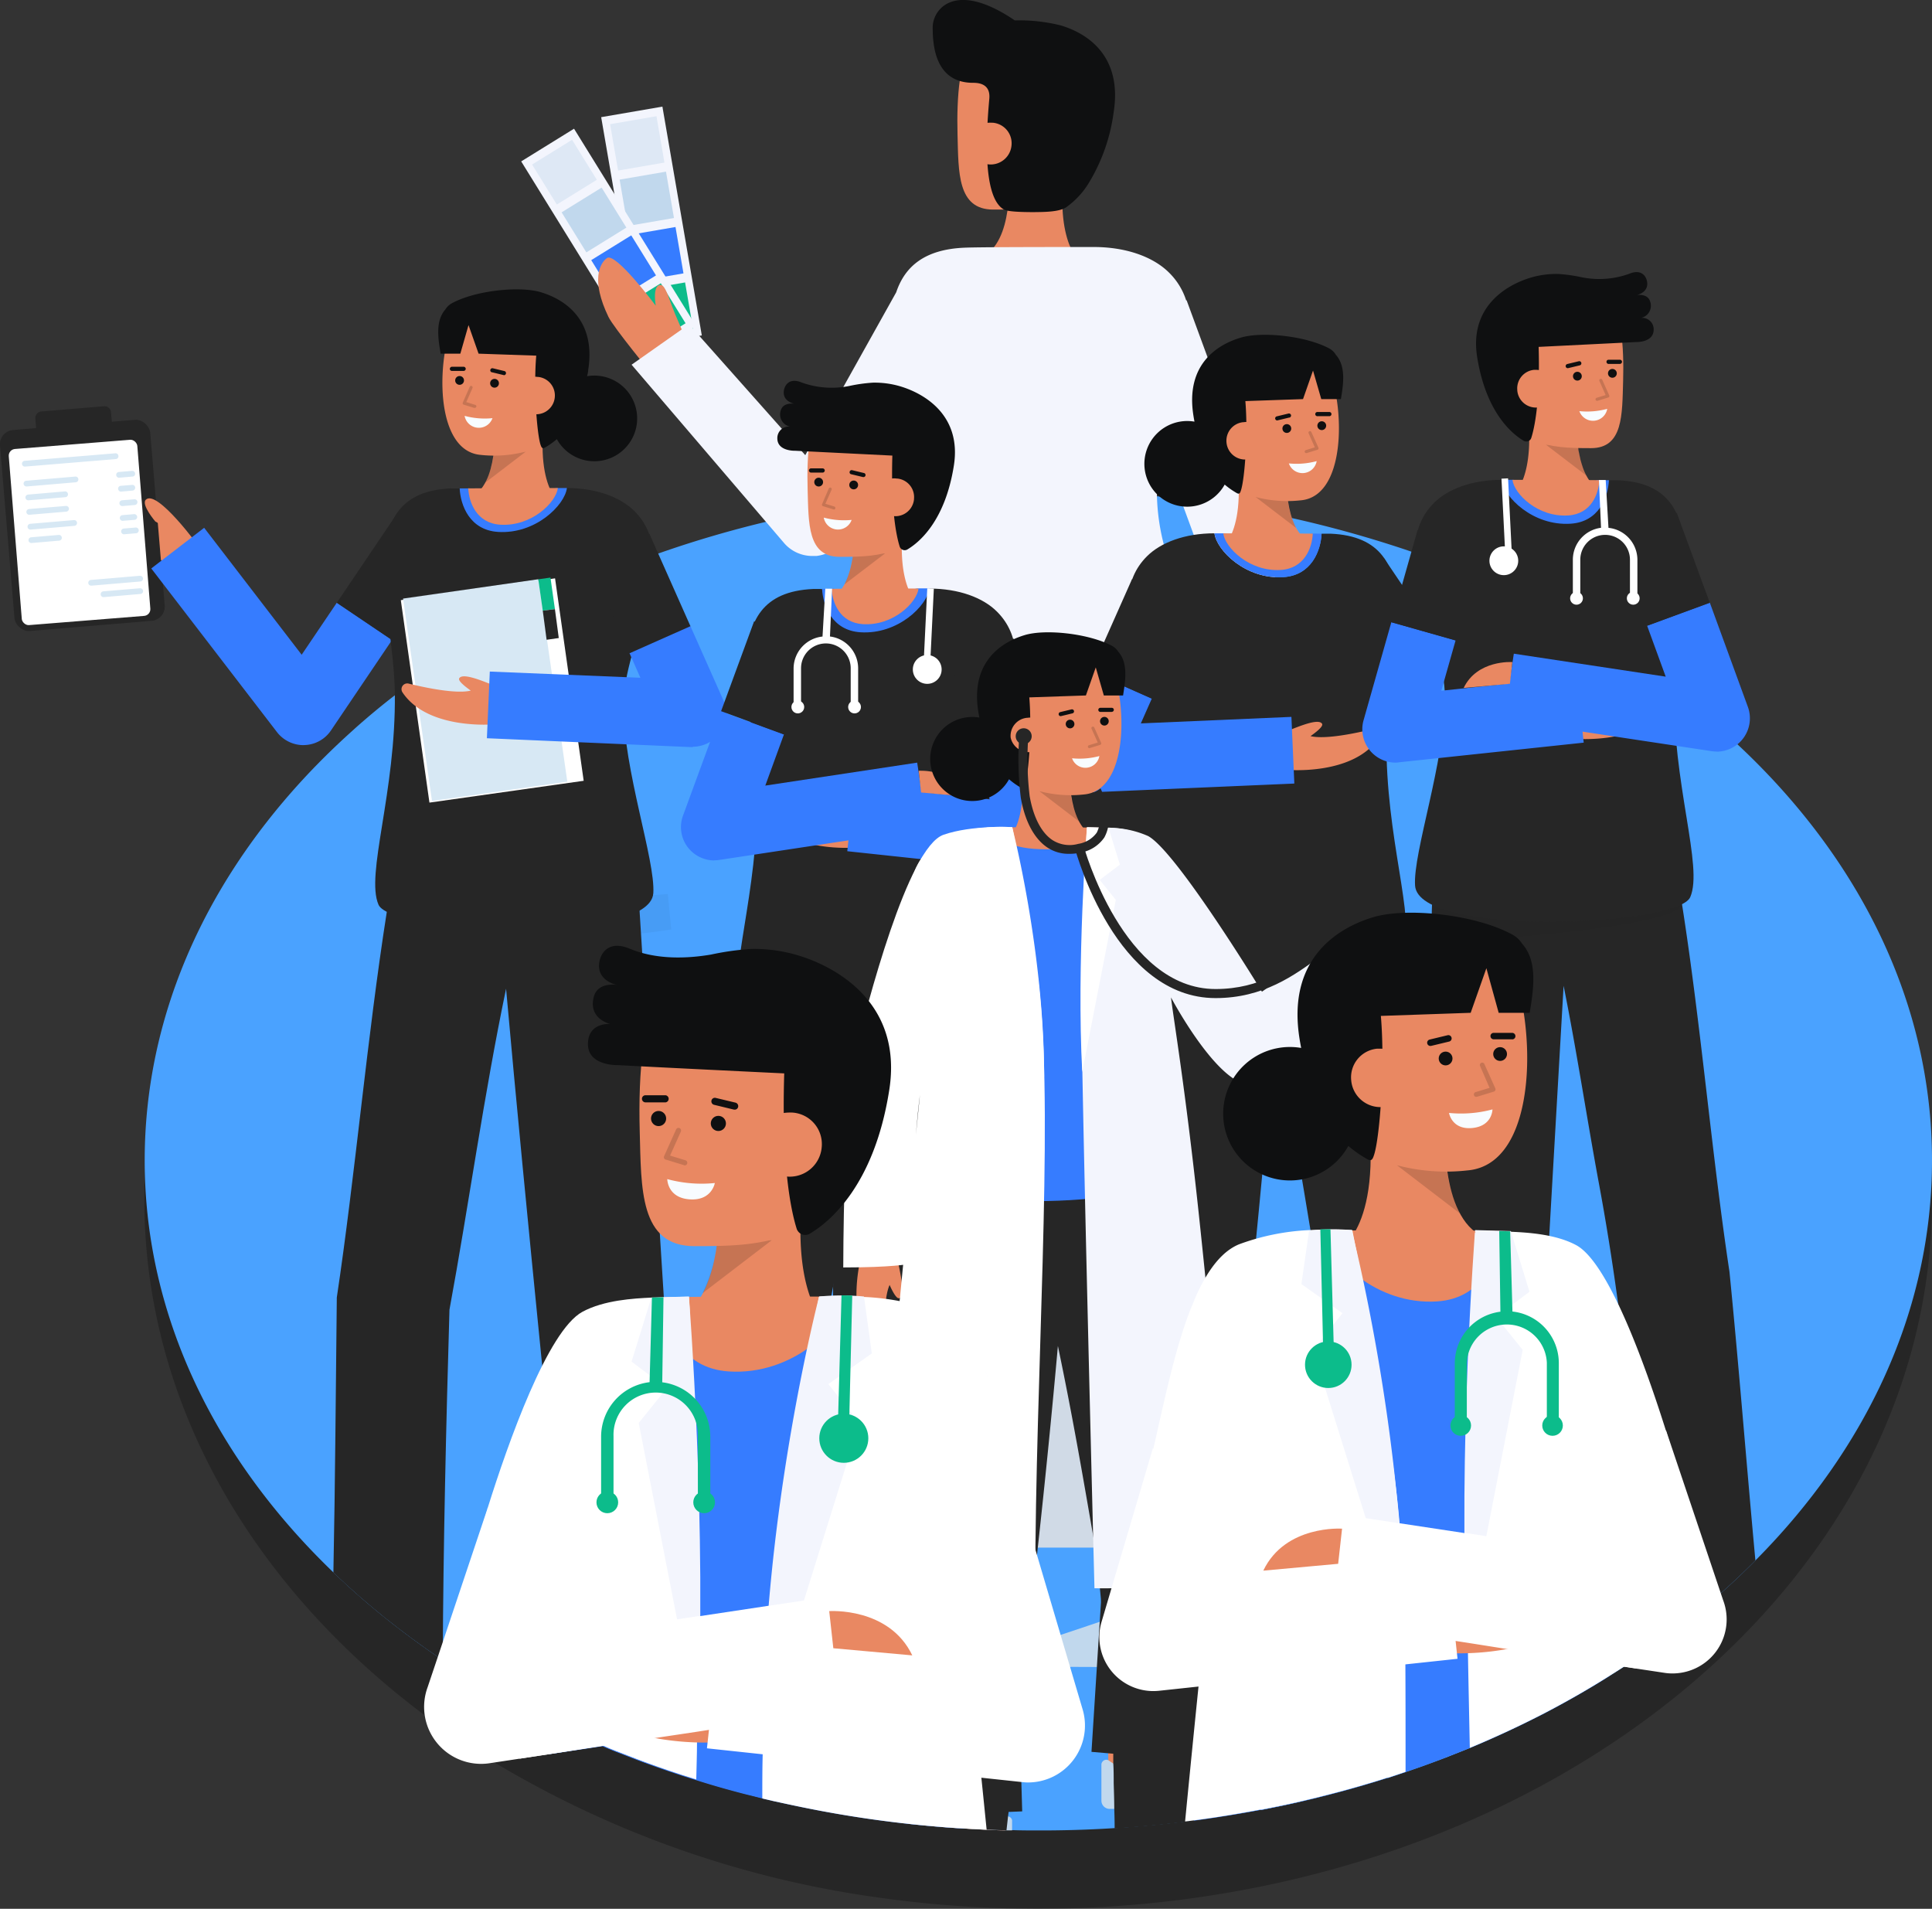 <svg xmlns="http://www.w3.org/2000/svg" viewBox="0 0 311.25 307.48"><rect x="0" y="0" width="311.25" height="307.48" fill="#333333" stroke="none"/><defs><style>.cls-1{opacity:0.25;}.cls-2{fill:#4aa2ff;}.cls-3{fill:#f3f5fd;}.cls-4{fill:#dee8f5;}.cls-5{fill:#c1d8ed;}.cls-6{fill:#367cff;}.cls-7{fill:#0cbc8b;}.cls-8{fill:#e98862;}.cls-9{fill:#262626;}.cls-10,.cls-17{fill:#0f1011;}.cls-11{opacity:0.04;}.cls-11,.cls-14,.cls-17{isolation:isolate;}.cls-12{fill:#fff;}.cls-13{fill:#d7e8f4;}.cls-14,.cls-15{opacity:0.15;}.cls-16{fill:#f8fcff;}.cls-17{opacity:0.07;}.cls-18{fill:#f4f4f4;}</style></defs><g id="Layer_1" data-name="Layer 1"><path class="cls-1" d="M395.81,337.35c0,55-48.92,100.89-114.09,111.8q-8.52,1.44-17.4,2.05c-4.12.29-8.3.43-12.51.43q-3.3,0-6.57-.12a180.08,180.08,0,0,1-18.64-1.62,163.7,163.7,0,0,1-62.38-21.83q-5.88-3.57-11.27-7.62c-27.79-20.84-45.14-50.36-45.14-83.09q0-1.61.06-3.21c1-29.54,16.18-56.28,40.3-76.11.61-.51,1.23-1,1.85-1.51l1.56-1.2c.25-.21.51-.4.76-.6A142.72,142.72,0,0,1,172,242.26h0c.61-.33,1.23-.65,1.85-1l1-.52q3-1.5,6-2.86,4.38-2,8.94-3.71c.34-.13.67-.26,1-.37a161.41,161.41,0,0,1,17.32-5.38c2.2-.56,4.42-1.08,6.66-1.54,1.26-.27,2.53-.53,3.8-.76l.55-.1c1.49-.28,3-.54,4.49-.77l2.23-.34c.83-.12,1.67-.24,2.51-.34l1.5-.19c.66-.08,1.32-.16,2-.22.93-.11,1.86-.21,2.8-.29s1.66-.16,2.5-.23q7.23-.57,14.65-.58c1.24,0,2.48,0,3.72,0q7.82.15,15.4,1a2.45,2.45,0,0,1,.38,0c1.15.11,2.3.25,3.44.4,1.36.16,2.71.35,4.05.56,1.74.26,3.47.54,5.19.86,1.45.26,2.9.54,4.33.84l2.64.56c.59.14,1.19.27,1.78.42a0,0,0,0,1,0,0,167.93,167.93,0,0,1,19,5.67l.74.28q4.74,1.74,9.29,3.76a147.9,147.9,0,0,1,26.32,15q3.14,2.22,6.09,4.61,4.65,3.72,8.84,7.79c19.65,18.95,31.75,43,32.67,69.29C395.79,335.19,395.81,336.27,395.81,337.35Z" transform="translate(-84.56 -144.15)"/><path class="cls-2" d="M395.81,331.08c0,24.16-10.58,46.46-28.45,64.44-1.79,1.82-3.67,3.59-5.61,5.31a130,130,0,0,1-11.06,8.74l-.44.32c-.77.54-1.55,1.08-2.34,1.61-.57.39-1.14.76-1.72,1.14-.78.51-1.57,1-2.37,1.51q-5,3.15-10.47,6l-1.89.95q-4.92,2.47-10.11,4.63c-1.27.52-2.53,1-3.83,1.53h0q-1.89.72-3.81,1.41l-2.73.95-2.81.94h0l-.11,0q-5.08,1.62-10.35,2.94c-.87.23-1.74.44-2.62.64l-.62.15h0l-1.93.44c-.92.2-1.84.4-2.77.58-.68.14-1.36.28-2,.4l-.2,0c-2,.37-4,.72-6,1l-1.21.19c-1.15.17-2.3.34-3.46.49l-1.49.19q-5.55.69-11.23,1.05-5.4.35-10.91.38h-1.41c-1.4,0-2.81,0-4.2-.05l-1,0h-.09c-1,0-2-.06-3-.11l-2.24-.11-1.09-.07c-1.35-.07-2.7-.16-4-.28l-.81-.06c-1.44-.12-2.86-.26-4.28-.41-1.24-.14-2.48-.29-3.71-.45-4.65-.59-9.22-1.36-13.7-2.28-1.57-.32-3.12-.66-4.67-1l-1.61-.38-2.23-.56c-.86-.21-1.72-.44-2.57-.67q-3-.81-5.92-1.74c-1.51-.46-3-.95-4.47-1.45-1.12-.38-2.23-.77-3.33-1.18h0c-1.08-.39-2.14-.8-3.2-1.21-1.33-.52-2.65-1-4-1.61-2.29-1-4.56-2-6.77-3l-1.52-.73q-2.07-1-4.09-2.07-2.38-1.26-4.71-2.59-4.5-2.55-8.71-5.39l-.82-.55q-4.4-3-8.47-6.26-4.38-3.51-8.33-7.31c-19.08-18.31-30.45-41.37-30.45-66.41,0-22.7,9.34-43.76,25.29-61.15,2.47-2.69,5.11-5.3,7.89-7.81l.95-.86h0c2-1.77,4.07-3.49,6.21-5.14l1.06-.82h0l1.29-1,.81-.6q1.76-1.29,3.59-2.55c3.38-2.29,6.9-4.48,10.56-6.53q2.83-1.6,5.77-3.1l.54-.27h0l1.12-.55.74-.36,1-.5c1.92-.92,3.86-1.8,5.84-2.65l2.53-1h0c.59-.25,1.18-.49,1.77-.71s.95-.39,1.43-.57h0q1.73-.66,3.48-1.29l.8-.28a175.15,175.15,0,0,1,24.2-6.61q1.72-.36,3.48-.66l.87-.15q3.33-.6,6.71-1c.84-.12,1.68-.23,2.53-.33,1.15-.14,2.31-.28,3.48-.4.93-.1,1.87-.19,2.81-.26s1.66-.15,2.5-.21c4.81-.37,9.7-.56,14.64-.56a184.8,184.8,0,0,1,59.55,9.64l.58.2.59.21.65.23c.38.12.75.26,1.12.39l.33.12c.95.35,1.85.7,2.79,1.07h0l.37.14h0c1.4.54,2.79,1.1,4.17,1.69l.43.18c3,1.27,6,2.64,8.89,4.08q2.55,1.26,5,2.63l0,0a144.69,144.69,0,0,1,14.67,9.17h0c1.06.75,2.09,1.52,3.12,2.3a124.38,124.38,0,0,1,10.35,8.75C384.12,282.35,395.81,305.68,395.81,331.08Z" transform="translate(-84.56 -144.15)"/></g><g id="yuh"><rect class="cls-3" x="184.5" y="161.92" width="10.01" height="37.4" transform="translate(-112.45 -109.39) rotate(-9.77)"/><rect class="cls-4" x="183.42" y="163.47" width="7.58" height="7.58" transform="translate(-110.21 -109.97) rotate(-9.77)"/><rect class="cls-5" x="184.95" y="172.4" width="7.58" height="7.58" transform="translate(-111.7 -109.58) rotate(-9.77)"/><rect class="cls-6" x="186.49" y="181.32" width="7.58" height="7.58" transform="translate(-113.2 -109.19) rotate(-9.77)"/><rect class="cls-7" x="188.03" y="190.25" width="7.58" height="7.58" transform="translate(-114.69 -108.8) rotate(-9.77)"/><rect class="cls-3" x="177.61" y="164.73" width="10.01" height="37.4" transform="translate(-153.74 -20.66) rotate(-31.74)"/><rect class="cls-4" x="171.7" y="168.11" width="7.58" height="7.58" transform="translate(-148.74 -26.14) rotate(-31.74)"/><rect class="cls-5" x="176.46" y="175.81" width="7.58" height="7.58" transform="translate(-152.08 -22.48) rotate(-31.74)"/><rect class="cls-6" x="181.23" y="183.52" width="7.58" height="7.58" transform="translate(-155.42 -18.83) rotate(-31.74)"/><rect class="cls-7" x="185.99" y="191.23" width="7.58" height="7.58" transform="translate(-158.76 -15.17) rotate(-31.74)"/><path class="cls-8" d="M222,406.82l11.45-1.36c-.52-4.33-1.1-9.54-1.14-10.39v.14H220.77C220.77,395.55,220.77,396.6,222,406.82Z" transform="translate(-84.56 -144.15)"/><path class="cls-8" d="M267.9,408.2l11.52,0s0-11.9,0-13H267.86C267.86,396.26,267.9,408.2,267.9,408.2Z" transform="translate(-84.56 -144.15)"/><path class="cls-9" d="M238,403.18l-20.3-.35c1-24.16,1-49.5,1.31-73.72,4-26.1,6.05-54.77,10.94-80.68l.15,0,.43-2.92L272.3,243l1.62,27.27h-.12c2.18,39.17,6.11,94.35,8.59,132.28l-20.23,1.71C258.52,367,254,312.84,250.5,273.77c-4,19-7.79,38.72-11.25,57.58C238.55,355,238,379.64,238,403.18Z" transform="translate(-84.56 -144.15)"/><path class="cls-5" d="M253.89,412.65a2.24,2.24,0,0,1-2.24-2.26v-.16h0a2.26,2.26,0,0,1,1.46-1.94l13.41-4.49a1.9,1.9,0,0,1,1.58.17,10.46,10.46,0,0,0,6.29,1.87,9.38,9.38,0,0,0,4.84-1.77.86.86,0,0,1,1.2.12.87.87,0,0,1,.19.54v6.55a1.47,1.47,0,0,1-1.47,1.47h0Z" transform="translate(-84.56 -144.15)"/><path class="cls-5" d="M207.94,412.65a2.24,2.24,0,0,1-2.24-2.26.86.86,0,0,1,0-.16h0a2.24,2.24,0,0,1,1.45-1.94l13.42-4.49a1.88,1.88,0,0,1,1.57.17,10.48,10.48,0,0,0,6.29,1.87,9.38,9.38,0,0,0,4.84-1.77.85.85,0,0,1,1.2.12.87.87,0,0,1,.19.54v6.55a1.47,1.47,0,0,1-1.47,1.47h0Z" transform="translate(-84.56 -144.15)"/><path class="cls-8" d="M284.58,262.74c0,1.64-.86,7.1.53,7.49.83.24,1.82-3.84,1.82-3.84Z" transform="translate(-84.56 -144.15)"/><path class="cls-8" d="M291.14,261.88s4.54,11-.64,17.38a1,1,0,0,1-1.45.14,1,1,0,0,1-.38-.73c-.25-4.28-1.12-13.06-3.93-12v-6.89Z" transform="translate(-84.56 -144.15)"/><path class="cls-8" d="M189.86,204.76s-6.48-7.89-7.28-9.57c-2.84-5.9-1.42-8.61-.24-9.47,1.39-1,7.86,7.67,7.86,7.67s-.56-3.13.66-3.34c.49-.08.89.41,1.67,2.62.88,2.53,2.66,6.32,2.66,6.32Z" transform="translate(-84.56 -144.15)"/><path class="cls-8" d="M259.12,186.8s-4.24-2.25-3.29-13.8l-8.77-1.63s1,10.36-3.45,13.65Z" transform="translate(-84.56 -144.15)"/><path class="cls-8" d="M260.8,168.52c-.61,3.5-2.52,6.82-5.61,7.95-3.67,1.35-6.39,1.44-10.62,1.44-5.78,0-5.59-6-5.75-12.09s.32-12.63,2.6-14.76c4.56-4.23,17.93-1.55,19.56,5.54C261.82,160.27,261.38,165.18,260.8,168.52Z" transform="translate(-84.56 -144.15)"/><path class="cls-10" d="M234.82,148.54c0-2.9,3.6-7.65,13.23-1.1h0a27.3,27.3,0,0,1,7.42.81c4.4,1.32,9.92,5,8.5,14A29.25,29.25,0,0,1,260,173.57a13.17,13.17,0,0,1-3.72,4c-1.18.75-3.64.73-5.19.75-3.15,0-4.41-.18-4.85-.45-3.36-2-2.83-11.95-2.3-17.81.09-1-.09-2.57-2.57-2.57C235.1,157.52,234.82,151.24,234.82,148.54Z" transform="translate(-84.56 -144.15)"/><path class="cls-8" d="M240.8,167a3.37,3.37,0,0,0,6.72.55,3.32,3.32,0,0,0-3-3.63h-.12C242,163.81,241,165.11,240.8,167Z" transform="translate(-84.56 -144.15)"/><path class="cls-3" d="M195.56,196.39l18.73,21.08,14.65-26.23c1.39-4.14,4.55-6.92,11-7.19,2.2-.1,12.95-.11,20.82-.11,5.29,0,9.63,1.62,12.14,4.13a10.94,10.94,0,0,1,2.75,4.46l.08,0,12.59,34.25a6,6,0,0,1,.31,1.18l5.08,34.25-11.83,1.76-5-33.64-5.08-13.83a29.56,29.56,0,0,0-.87,6.49c0,11.52,5.21,16.69,4.83,22.61-.6,9.3-45.78,7.1-48.08,1.82-2.37-5.45,2.44-8.81,2.23-26.62,0-1.94-.17-4-.38-6l-8.89,15.91a6,6,0,0,1-4.57,3c-.22,0-.43,0-.65,0a6,6,0,0,1-4.47-2L186.31,202.9Z" transform="translate(-84.56 -144.15)"/></g><g id="Nurse_Medium" data-name="Nurse Medium"><path class="cls-11" d="M152.54,291.36a91.27,91.27,0,0,0,40.16,2.51l-.56-5.71Z" transform="translate(-84.56 -144.15)"/><path class="cls-8" d="M182.69,424.15s0-10.71,0-11.66H193c0,.94,0,11.63,0,11.63Z" transform="translate(-84.56 -144.15)"/><path class="cls-9" d="M195.7,419.06l-2.68.23-10.35.87-.22,0h0l-1.26.11-3.65.31c-3.29-33.61-8.32-82-11.45-117.16-3.57,17.09-6,34.79-9.12,51.71-.54,18.55-1,37.79-1.08,56.46l-.82-.55q-4.4-3-8.47-6.26-4.38-3.51-8.33-7.31c.3-14.81.38-29.79.55-44.31,3-20,4.85-41.74,8.06-62.16q.81-5.24,1.77-10.34l.13,0,.39-2.62,37.48-2.32s.3,4.82.8,12.76c.05.74.09,1.51.14,2.3.08,1.17.15,2.39.23,3.67C189.87,327.28,194.06,394,195.7,419.06Z" transform="translate(-84.56 -144.15)"/><path class="cls-5" d="M194.11,421v5.89a1.33,1.33,0,0,1-1.32,1.32l-3.94,0h0c-1.08-.39-2.14-.8-3.2-1.21-1.33-.52-2.65-1-4-1.61-2.29-1-4.56-2-6.77-3l6.27-2.1.27-.09a1.6,1.6,0,0,1,1,0h0l.22.08.2.1a9.38,9.38,0,0,0,5.65,1.67,8.46,8.46,0,0,0,4.35-1.58l.15-.1a.77.77,0,0,1,.92.2A.79.79,0,0,1,194.11,421Z" transform="translate(-84.56 -144.15)"/><path class="cls-8" d="M104.79,226.37c-1.39,1.61-.61,4.38,3.09,6.64,5.63,3.43,7.14,1.8,8.54.2s-3.28-3.58-6.52-7a3.37,3.37,0,0,0-4.77-.23A3.64,3.64,0,0,0,104.79,226.37Z" transform="translate(-84.56 -144.15)"/><rect class="cls-9" x="85.69" y="212.53" width="24.29" height="32.49" rx="2.29" transform="translate(-103.33 -135.17) rotate(-4.79)"/><rect class="cls-12" x="87.48" y="214.58" width="20.71" height="28.37" rx="1.08" transform="matrix(1, -0.08, 0.08, 1, -103.32, -135.17)"/><path class="cls-8" d="M116.67,232.31c.08.07-6.83-9.45-8.62-7.66-.79.79,1.53,3.5,1.53,3.5Z" transform="translate(-84.56 -144.15)"/><path class="cls-6" d="M133.44,264.18a5.39,5.39,0,0,1-4.26-2.1l-20.25-26.36,8.52-6.55,15.71,20.45,5.66-8.38,8.9,6-9.83,14.56a5.34,5.34,0,0,1-4.29,2.37Z" transform="translate(-84.56 -144.15)"/><path class="cls-9" d="M145.54,289.89c2.07,4.75,43.73,6.48,44.27-1.86.35-5.32-4.81-19.87-4.81-30.22s9.53-23.57,1.77-31.33c-2.26-2.25-6.14-3.71-10.88-3.71-.36,2.76-5.06,7.46-11.12,7.06-4.55-.3-6-4.29-6.15-7-.64,0-1.14,0-1.45,0-16.35.7-9.16,19.31-9,33C148.36,271.84,143.41,285,145.54,289.89Z" transform="translate(-84.56 -144.15)"/><rect class="cls-9" x="139.42" y="231.62" width="17.48" height="10.74" transform="translate(-215.72 83.07) rotate(-55.98)"/><rect class="cls-12" x="151.68" y="238.64" width="25.1" height="32.94" transform="matrix(0.99, -0.14, 0.14, 0.99, -119, -118.34)"/><rect class="cls-13" x="151.69" y="238.86" width="22.02" height="32.94" transform="translate(-119.05 -118.55) rotate(-8.14)"/><polygon class="cls-7" points="86.72 93.32 88.68 93.04 89.4 98.13 87.44 98.37 86.72 93.32"/><polygon class="cls-9" points="88.06 103.06 90.02 102.78 89.4 98.13 87.44 98.37 88.06 103.06"/><path class="cls-6" d="M158.62,222.83c.13,2.71,1.6,6.7,6.15,7,6.06.4,10.76-4.3,11.12-7.06h-1.42c-2.15,0-5.21,3.54-7.43,3.54-2.94,0-5-3.51-7-3.49Z" transform="translate(-84.56 -144.15)"/><path class="cls-8" d="M160,222.82c.11,2.27,1.34,5.6,5.14,5.85,5.06.33,9-3.59,9.29-5.9h0C169.47,222.77,163,222.78,160,222.82Z" transform="translate(-84.56 -144.15)"/><path class="cls-8" d="M164.88,255l.24-.07c-1.4-.43-5.86-2.62-6.57-1.53-.26.42.94,1.34,1.85,2-2.36.57-7.28-.46-10-1.13a.93.93,0,0,0-1.13.68.94.94,0,0,0,.13.73c4.08,6.12,14.75,5.15,14.75,5.15l3.53-4.93Z" transform="translate(-84.56 -144.15)"/><path class="cls-6" d="M196.18,264.5h-.24L163,263.07l.47-10.74,24.26,1-1.77-4,9.81-4.36,5.3,11.92a5.38,5.38,0,0,1-2.73,7.09,5.47,5.47,0,0,1-2.18.46Z" transform="translate(-84.56 -144.15)"/><path class="cls-8" d="M161.12,223.84l.38,0h12.15c-1-1.64-2.05-4.85-1.56-10.84l-7.87-1.46S165.1,220.89,161.12,223.84Z" transform="translate(-84.56 -144.15)"/><path class="cls-14" d="M162.73,221.9l6.54-5-5.13-.05A14.17,14.17,0,0,1,162.73,221.9Z" transform="translate(-84.56 -144.15)"/><path class="cls-8" d="M176.56,209c-.55,3.14-2.27,6.12-5,7.14a20.06,20.06,0,0,1-9.54,1.29c-8.62-.71-6.92-20.3-2.82-24.11s16.09-1.39,17.56,5C177.47,201.62,177.07,206,176.56,209Z" transform="translate(-84.56 -144.15)"/><path class="cls-10" d="M156.31,194a2.8,2.8,0,0,1,1.05-1c3.83-2.08,10.92-2.8,14.32-1.78,3.95,1.18,8.91,4.5,7.64,12.53,0,.34-.11.66-.17,1a6.9,6.9,0,1,1-4.88,10.14,12.65,12.65,0,0,1-1.89,1.34c-.47.28-.59,0-.75-.47-.57-1.83-1.13-9.06-.68-14.32l-9.29-.32-1.62-4.6-1.32,4.6h-3.17C155.13,198.67,154.69,195.84,156.31,194Z" transform="translate(-84.56 -144.15)"/><circle class="cls-10" cx="79.67" cy="61.74" r="0.71"/><circle class="cls-10" cx="74.04" cy="61.28" r="0.71"/><path class="cls-10" d="M157.36,203.9h0l1.89,0a.34.34,0,0,0,.34-.34.34.34,0,0,0-.34-.33h0l-1.9,0a.35.35,0,0,0-.32.35A.33.33,0,0,0,157.36,203.9Z" transform="translate(-84.56 -144.15)"/><path class="cls-10" d="M165.77,204.59a.34.34,0,0,0,.08-.66l-1.87-.45a.34.34,0,0,0-.42.22.34.34,0,0,0,.21.42h.06l1.86.45Z" transform="translate(-84.56 -144.15)"/><path class="cls-8" d="M167.94,207.63a3,3,0,0,0,6,.49,3,3,0,0,0-2.66-3.25h-.1A2.82,2.82,0,0,0,167.94,207.63Z" transform="translate(-84.56 -144.15)"/><g class="cls-15"><path d="M161.06,209.85a.25.25,0,0,0,.25-.25.25.25,0,0,0-.18-.23l-1.45-.45,1-2.26a.25.25,0,0,0-.13-.33.24.24,0,0,0-.32.13h0L159.12,209a.25.25,0,0,0,.12.33h0l1.72.53Z" transform="translate(-84.56 -144.15)"/></g><path class="cls-16" d="M163.9,211.51a12.4,12.4,0,0,1-4.49-.37,2.33,2.33,0,0,0,4.49.37Z" transform="translate(-84.56 -144.15)"/><path class="cls-13" d="M88.56,219.31a.46.46,0,0,1-.46-.46.47.47,0,0,1,.42-.47l14.62-1.21a.46.46,0,0,1,.5.43.45.45,0,0,1-.42.5L88.6,219.31Z" transform="translate(-84.56 -144.15)"/><path class="cls-13" d="M88.82,222.51a.46.46,0,0,1,0-.92l7.86-.67a.46.46,0,0,1,.09.92h0l-7.85.67Z" transform="translate(-84.56 -144.15)"/><path class="cls-13" d="M89.12,224.74a.45.45,0,0,1-.46-.46.46.46,0,0,1,.43-.46l5.92-.51a.46.46,0,0,1,.5.43.45.45,0,0,1-.42.5l-5.93.5Z" transform="translate(-84.56 -144.15)"/><path class="cls-13" d="M89.27,227.07a.45.45,0,0,1-.46-.46.46.46,0,0,1,.42-.46l5.93-.5a.47.47,0,0,1,.51.41.48.48,0,0,1-.42.51h0l-5.93.5Z" transform="translate(-84.56 -144.15)"/><path class="cls-13" d="M89.62,231.62a.46.46,0,0,1-.47-.46.47.47,0,0,1,.43-.46l4.44-.38a.47.47,0,0,1,.5.42.46.46,0,0,1-.42.5l-4.44.38Z" transform="translate(-84.56 -144.15)"/><path class="cls-13" d="M89.4,229.46a.47.47,0,0,1,0-.93l7.07-.6a.46.46,0,0,1,.5.43.47.47,0,0,1-.42.5l-7.07.6Z" transform="translate(-84.56 -144.15)"/><path class="cls-13" d="M103.75,221.11a.47.47,0,0,1-.47-.46.46.46,0,0,1,.43-.47l2.13-.18a.47.47,0,0,1,.49.43.45.45,0,0,1-.41.49l-2.14.18Z" transform="translate(-84.56 -144.15)"/><path class="cls-13" d="M104.05,223.34a.46.46,0,0,1-.46-.46.45.45,0,0,1,.42-.47l1.83-.15a.45.45,0,0,1,.5.42.47.47,0,0,1-.42.5l-1.83.16Z" transform="translate(-84.56 -144.15)"/><path class="cls-13" d="M104.2,225.67a.47.47,0,0,1,0-.93l2-.16a.45.45,0,0,1,.5.42.47.47,0,0,1-.42.5l-2,.17Z" transform="translate(-84.56 -144.15)"/><path class="cls-13" d="M104.54,230.22a.47.47,0,0,1-.46-.47.46.46,0,0,1,.42-.46l1.9-.16a.46.46,0,0,1,.1.92h0l-1.9.16Z" transform="translate(-84.56 -144.15)"/><path class="cls-13" d="M104.32,228.05a.46.46,0,0,1,0-.92l1.83-.16a.48.48,0,0,1,.51.42.46.46,0,0,1-.42.5h0l-1.84.15Z" transform="translate(-84.56 -144.15)"/><path class="cls-13" d="M99.24,238.49a.46.46,0,0,1,0-.92l7.86-.67a.47.47,0,0,1,.5.42.46.46,0,0,1-.43.5l-7.85.67Z" transform="translate(-84.56 -144.15)"/><path class="cls-13" d="M101.18,240.34a.47.47,0,0,1,0-.93l5.93-.5a.47.47,0,0,1,.5.42.46.46,0,0,1-.42.5l-5.93.51Z" transform="translate(-84.56 -144.15)"/><path class="cls-9" d="M91.22,210.43l10.08-.84a1.06,1.06,0,0,1,1.15,1h0l.21,2.52h0l-12.2,1h0l-.21-2.52A1.06,1.06,0,0,1,91.22,210.43Z" transform="translate(-84.56 -144.15)"/><rect class="cls-9" x="182.2" y="231.61" width="10.74" height="16.3" transform="translate(-165.73 -47.37) rotate(-23.95)"/><path class="cls-11" d="M303.55,298.65a91.24,91.24,0,0,1-40.16,2.51l.57-5.71Z" transform="translate(-84.56 -144.15)"/><path class="cls-8" d="M273.41,431.44s0-10.71,0-11.66H263.1c0,.94,0,11.63,0,11.63Z" transform="translate(-84.56 -144.15)"/><path class="cls-9" d="M260.4,426.35l2.68.23,10.35.87.22,0h0l1.26.11,3.65.31c3.29-33.61,8.32-82,11.45-117.16,3.57,17.09,6,34.79,9.12,51.71.54,18.55,1,37.79,1.08,56.46l.82-.55q4.4-3,8.47-6.26,4.38-3.51,8.33-7.31c-.3-14.81-.38-29.79-.55-44.31-3-20-4.85-41.74-8.06-62.16q-.81-5.24-1.77-10.34l-.13,0-.39-2.62-37.48-2.32s-.3,4.82-.8,12.76c-.05.74-.09,1.51-.14,2.3-.08,1.17-.15,2.39-.23,3.67C266.23,334.57,262,401.24,260.4,426.35Z" transform="translate(-84.56 -144.15)"/><path class="cls-5" d="M262,428.33v5.89a1.33,1.33,0,0,0,1.32,1.32l3.94,0h0c1.08-.39,2.14-.8,3.2-1.21,1.33-.52,2.65-1.05,4-1.61,2.29-.95,4.56-2,6.77-3l-6.27-2.1-.27-.09a1.6,1.6,0,0,0-1,0h0l-.22.08-.2.1a9.38,9.38,0,0,1-5.65,1.67,8.46,8.46,0,0,1-4.35-1.58l-.15-.1a.77.77,0,0,0-.92.2A.79.79,0,0,0,262,428.33Z" transform="translate(-84.56 -144.15)"/><path class="cls-9" d="M310.56,297.18c-2.07,4.75-43.73,6.48-44.27-1.86-.35-5.32,4.8-19.87,4.8-30.22s-9.52-23.57-1.76-31.33c2.25-2.25,6.14-3.71,10.88-3.71.35,2.76,5.05,7.46,11.12,7.06,4.54-.3,6-4.29,6.14-7,.65,0,1.14,0,1.45,0,16.35.7,9.17,19.31,9,33C307.74,279.13,312.68,292.29,310.56,297.18Z" transform="translate(-84.56 -144.15)"/><rect class="cls-9" x="302.56" y="235.54" width="10.74" height="17.48" transform="translate(-168.52 69.93) rotate(-34.02)"/><path class="cls-6" d="M297.47,230.12c-.12,2.71-1.6,6.7-6.14,7-6.07.4-10.77-4.3-11.12-7.06h1.42c2.15,0,5.2,3.54,7.42,3.54,2.94,0,5-3.52,7-3.5Z" transform="translate(-84.56 -144.15)"/><path class="cls-8" d="M296.05,230.11c-.1,2.27-1.33,5.6-5.13,5.85-5.07.33-9-3.59-9.29-5.9h0C286.63,230.06,293.15,230.07,296.05,230.11Z" transform="translate(-84.56 -144.15)"/><path class="cls-8" d="M291.21,262.33l-.24-.07c1.41-.43,5.87-2.62,6.57-1.53.27.42-.93,1.34-1.85,2,2.36.57,7.28-.46,10-1.13a.92.92,0,0,1,1.12.68.9.9,0,0,1-.13.73c-4.07,6.12-14.74,5.15-14.74,5.15l-3.53-4.94Z" transform="translate(-84.56 -144.15)"/><path class="cls-6" d="M259.92,271.79h.23l32.93-1.42-.47-10.74-24.26,1.05,1.77-4-9.82-4.36L255,264.24a5.37,5.37,0,0,0,2.72,7.09,5.51,5.51,0,0,0,2.19.46Z" transform="translate(-84.56 -144.15)"/><path class="cls-8" d="M295,231.13l-.39.05H282.45c1-1.64,2.05-4.85,1.56-10.84l7.87-1.46S291,228.18,295,231.13Z" transform="translate(-84.56 -144.15)"/><path class="cls-14" d="M293.36,229.19l-6.54-5,5.14,0A14.15,14.15,0,0,0,293.36,229.19Z" transform="translate(-84.56 -144.15)"/><path class="cls-8" d="M279.54,216.32c.55,3.14,2.26,6.12,5,7.14a20,20,0,0,0,9.54,1.29c8.62-.71,6.91-20.3,2.82-24.11s-16.1-1.39-17.56,5C278.62,208.9,279,213.32,279.54,216.32Z" transform="translate(-84.56 -144.15)"/><path class="cls-10" d="M299.78,201.32a2.85,2.85,0,0,0-1-1c-3.83-2.08-10.92-2.8-14.33-1.78-4,1.18-8.9,4.5-7.63,12.53.05.34.11.66.17,1a6.9,6.9,0,1,0,4.87,10.14,12.74,12.74,0,0,0,1.9,1.34c.47.28.58.05.74-.47.58-1.83,1.14-9.06.69-14.32l9.29-.32,1.61-4.6,1.33,4.6h3.16C301,206,301.4,203.13,299.78,201.32Z" transform="translate(-84.56 -144.15)"/><circle class="cls-10" cx="207.31" cy="69.03" r="0.71"/><circle class="cls-10" cx="212.94" cy="68.57" r="0.71"/><path class="cls-10" d="M298.74,211.19h0l-1.89,0a.34.34,0,1,1,0-.67h0l1.89,0a.33.33,0,0,1,.32.35A.33.33,0,0,1,298.74,211.19Z" transform="translate(-84.56 -144.15)"/><path class="cls-10" d="M290.33,211.88a.34.34,0,0,1-.34-.33.34.34,0,0,1,.26-.33l1.86-.45a.35.35,0,0,1,.43.22.34.34,0,0,1-.22.42h-.05l-1.86.45Z" transform="translate(-84.56 -144.15)"/><path class="cls-8" d="M288.15,214.92a3,3,0,0,1-6,.49,3,3,0,0,1,2.67-3.25h.1A2.8,2.8,0,0,1,288.15,214.92Z" transform="translate(-84.56 -144.15)"/><g class="cls-15"><path d="M295,217.14a.25.25,0,0,1-.25-.25.24.24,0,0,1,.17-.23l1.46-.45-1-2.26a.25.25,0,0,1,.12-.33.25.25,0,0,1,.33.13h0l1.13,2.51a.25.25,0,0,1-.12.33h0l-1.72.53Z" transform="translate(-84.56 -144.15)"/></g><path class="cls-16" d="M292.2,218.8a12.34,12.34,0,0,0,4.48-.37,2.32,2.32,0,0,1-4.48.37Z" transform="translate(-84.56 -144.15)"/><rect class="cls-9" x="260.37" y="241.68" width="16.3" height="10.74" transform="translate(-150.81 248.03) rotate(-66.05)"/><path class="cls-8" d="M324.59,423.12l-10.36,0s0-10.7,0-11.65h10.36C324.63,412.39,324.59,423.12,324.59,423.12Z" transform="translate(-84.56 -144.15)"/><path class="cls-9" d="M367.36,395.52c-1.79,1.82-3.67,3.59-5.61,5.31a130,130,0,0,1-11.06,8.74c-2-24.91-4-50.47-8.56-74.88-1.95-10.54-3.55-21.21-5.67-31.74l-6.68,116.2-5.18-.2-10.36-.41-2.7-.11L315.08,296l.18-6.12.44-15.36,37.54,2.32.39,2.63.13,0c.55,2.88,1.06,5.81,1.53,8.77.09.53.18,1.06.25,1.59v0c3.05,19.42,4.78,40.23,7.64,59.17C364.71,364.37,365.92,380,367.36,395.52Z" transform="translate(-84.56 -144.15)"/><path class="cls-11" d="M315.08,296s40.51-2,40.51-6.42c0-10.08-40.28-1.31-40.28-1.31Z" transform="translate(-84.56 -144.15)"/><path class="cls-5" d="M331.46,421.05q-4.92,2.47-10.11,4.63c-1.27.52-2.53,1-3.83,1.53h-3a1.33,1.33,0,0,1-1.33-1.32V420a.77.77,0,0,1,1.09-.69.54.54,0,0,1,.16.1,8.35,8.35,0,0,0,4.35,1.59,9.44,9.44,0,0,0,5.66-1.68.66.66,0,0,1,.19-.09,1.74,1.74,0,0,1,1.23-.07Z" transform="translate(-84.56 -144.15)"/><path class="cls-8" d="M330.92,215.13a2.44,2.44,0,0,0,0-.27c0-.89,0-1.87-.13-2.94l1.12-.2,6.76-1.26a28.88,28.88,0,0,0,.09,5.26c0,.2,0,.4.07.6,0,0,0,0,0,.06,0,.27.08.53.13.8s.07.34.11.52.09.44.15.65.12.43.19.64.13.42.21.63a8.57,8.57,0,0,0,.52,1.16h0a5.84,5.84,0,0,0,1.54,1.88H329.31C330.08,221.33,330.88,219,330.92,215.13Z" transform="translate(-84.56 -144.15)"/><path class="cls-14" d="M340.17,220.79l-6.55-5,5.15-.06A14.05,14.05,0,0,0,340.17,220.79Z" transform="translate(-84.56 -144.15)"/><path class="cls-8" d="M326.33,207.89c.54,3.16,2.26,6.14,5,7.16,3.31,1.21,5.75,1.29,9.56,1.29,5.19,0,5-5.42,5.16-10.87s-.29-11.36-2.34-13.27c-4.1-3.81-16.12-1.4-17.58,5C325.41,200.47,325.81,204.89,326.33,207.89Z" transform="translate(-84.56 -144.15)"/><path class="cls-10" d="M348.88,195.37a2,2,0,0,0,1.54-2.6c-.39-1.41-2.19-1.09-2.19-1.09s1.71-.32,1.71-1.81c0-.93-.72-2.52-2.9-1.62a14.24,14.24,0,0,1-7.68.56,25.55,25.55,0,0,0-3.8-.53h0a14.5,14.5,0,0,0-4.35.58c-4,1.18-9.95,4.73-8.68,12.77,1.42,9,5.64,12.41,7.49,13.52a.85.85,0,0,0,1.16-.29,1.08,1.08,0,0,0,.08-.19c.53-1.68,1.43-5.91,1.18-14.64l15.67-.78s2.86.11,2.86-2A1.84,1.84,0,0,0,348.88,195.37Z" transform="translate(-84.56 -144.15)"/><circle class="cls-10" cx="254.12" cy="60.6" r="0.71"/><circle class="cls-10" cx="259.76" cy="60.14" r="0.71"/><path class="cls-10" d="M345.55,202.77h0l-1.9,0a.34.34,0,0,1,0-.67h0l1.9,0a.34.34,0,0,1,.32.35A.35.35,0,0,1,345.55,202.77Z" transform="translate(-84.56 -144.15)"/><path class="cls-10" d="M337.13,203.46a.34.34,0,0,1-.34-.34.35.35,0,0,1,.26-.33l1.87-.45a.34.34,0,0,1,.16.66h0l-1.87.45Z" transform="translate(-84.56 -144.15)"/><path class="cls-8" d="M335,206.5a3,3,0,1,1-6,.58s0-.06,0-.09a3,3,0,0,1,2.67-3.26h.1C333.85,203.66,334.82,204.83,335,206.5Z" transform="translate(-84.56 -144.15)"/><g class="cls-15"><path d="M341.85,208.72a.25.25,0,0,1-.25-.25.26.26,0,0,1,.17-.24l1.46-.44-1-2.26a.25.25,0,0,1,.12-.33.24.24,0,0,1,.33.12h0l1.13,2.52a.25.25,0,0,1-.12.33h0l-1.72.53Z" transform="translate(-84.56 -144.15)"/></g><path class="cls-16" d="M339,210.38a12.4,12.4,0,0,0,4.49-.37,2.33,2.33,0,0,1-4.49.37Z" transform="translate(-84.56 -144.15)"/><path class="cls-9" d="M356.86,288.67c-2.07,4.75-43.79,6.49-44.33-1.87-.35-5.32,4.81-19.89,4.81-30.26s-9.54-23.6-1.76-31.38c2.25-2.25,6.14-3.71,10.89-3.71.36,2.77,17.16,2.78,17.29.06.64,0,1.14,0,1.45,0,16.37.7,9.18,19.34,9,33C354,270.59,359,283.77,356.86,288.67Z" transform="translate(-84.56 -144.15)"/><path class="cls-6" d="M343.76,221.51c-.13,2.72-1.6,6.71-6.16,7-6.07.4-10.78-4.3-11.13-7.07h1.73c2.19,0,4.28,3.54,6.51,3.55,2.71,0,5.52-3.52,7.44-3.51Z" transform="translate(-84.56 -144.15)"/><path class="cls-8" d="M342.22,221.5c-.11,2.2-1.3,5.44-5,5.68-4.92.33-8.73-3.49-9-5.73h8.46C338.93,221.47,340.93,221.48,342.22,221.5Z" transform="translate(-84.56 -144.15)"/><path class="cls-8" d="M338.25,263.15s10.68,1,14.76-5.15a.93.93,0,0,0-.26-1.29.94.94,0,0,0-.73-.13c-3.74.92-11.52,2.5-11.38-.19l-5.93,1.83Z" transform="translate(-84.56 -144.15)"/><path class="cls-6" d="M309.41,267a5.38,5.38,0,0,1-5.38-5.38,5.28,5.28,0,0,1,.21-1.47l4.47-15.77,10.35,2.93-2.3,8.11,21.79-2.33,1.15,10.69L310,266.94A5.63,5.63,0,0,1,309.41,267Z" transform="translate(-84.56 -144.15)"/><path class="cls-6" d="M361.09,265.21a5.29,5.29,0,0,1-.8-.06l-33.46-5.06,1.61-10.64,24.47,3.7-3-8.22,10.1-3.71L366.14,258a5.37,5.37,0,0,1-5.05,7.23Z" transform="translate(-84.56 -144.15)"/><path class="cls-8" d="M328.2,250.8s-5.65-.4-7.84,4.17l7.45-.67Z" transform="translate(-84.56 -144.15)"/><rect class="cls-9" x="308.28" y="233.03" width="15.4" height="10.76" transform="translate(-84.08 333.31) rotate(-74.18)"/><rect class="cls-9" x="346.93" y="228.13" width="10.76" height="15.42" transform="translate(-144.28 -8.18) rotate(-20.17)"/><rect class="cls-12" x="326.04" y="221.43" width="1.06" height="12.13" transform="matrix(1, -0.05, 0.05, 1, -95.22, -128.02)"/><path class="cls-12" d="M343.69,229.18l-.45-7.71-1.09,0,.34,7.7a5.19,5.19,0,0,0-4.54,5.14v6.19h1.2v-6.19a4,4,0,1,1,8,0h0v6.19h1.2v-6.19A5.19,5.19,0,0,0,343.69,229.18Z" transform="translate(-84.56 -144.15)"/><circle class="cls-12" cx="242.27" cy="90.33" r="2.32"/><circle class="cls-12" cx="253.98" cy="96.38" r="1.03"/><circle class="cls-12" cx="263.12" cy="96.38" r="1.03"/><path class="cls-8" d="M246.52,439c-1,0-2-.06-3-.11l-2.24-.11-1.09-.07c-1.35-.07-2.7-.16-4-.28,0-.51,0-1.09,0-1.7a1.31,1.31,0,0,0,0-.28c0-3.13,0-7,0-7.5h10.36c0,.52,0,4.05,0,7.09,0,.26,0,.52,0,.77C246.52,437.64,246.52,438.39,246.52,439Z" transform="translate(-84.56 -144.15)"/><path class="cls-9" d="M193.4,413c1.79,1.82,3.67,3.59,5.61,5.31a130,130,0,0,0,11.06,8.74c2-24.91,4-50.47,8.56-74.88,2-10.54,3.55-21.21,5.67-31.74L231,436.66l5.18-.2,10.36-.41,2.7-.11-3.54-122.42-.18-6.12L245.06,292l-37.54,2.32-.39,2.63-.13,0c-.55,2.88-1.06,5.81-1.53,8.77-.09.53-.18,1.06-.25,1.59v0c-3.05,19.42-4.78,40.23-7.64,59.17C196.05,381.88,194.84,397.5,193.4,413Z" transform="translate(-84.56 -144.15)"/><path class="cls-11" d="M245.68,313.52s-40.51-2-40.51-6.42c0-10.08,40.28-1.3,40.28-1.3Z" transform="translate(-84.56 -144.15)"/><path class="cls-5" d="M247.61,437.51V439l-1,0h-.09c-1,0-2-.06-3-.11l-2.24-.11-1.09-.07c-1.35-.07-2.7-.16-4-.28l-.81-.06c-1.44-.12-2.86-.26-4.28-.41l3.87-1.3a1.69,1.69,0,0,1,1.21.07h0a.66.66,0,0,1,.19.09,9.44,9.44,0,0,0,5.66,1.68,8.35,8.35,0,0,0,4.35-1.59.49.49,0,0,1,.15-.1h0a.77.77,0,0,1,1.09.69Z" transform="translate(-84.56 -144.15)"/><path class="cls-8" d="M229.84,232.64a2.17,2.17,0,0,1,0-.26c0-.9,0-1.88.13-2.94l-1.12-.21L222.08,228a28.89,28.89,0,0,1-.09,5.26c0,.19,0,.4-.07.6,0,0,0,0,0,0,0,.27-.08.54-.13.8s-.07.35-.11.52-.09.44-.15.66-.12.43-.19.64-.13.42-.21.62a8,8,0,0,1-.52,1.16h0a5.88,5.88,0,0,1-1.54,1.89h12.39C230.68,238.84,229.88,236.53,229.84,232.64Z" transform="translate(-84.56 -144.15)"/><path class="cls-14" d="M220.59,238.3l6.55-5-5.15,0A14.15,14.15,0,0,1,220.59,238.3Z" transform="translate(-84.56 -144.15)"/><path class="cls-8" d="M234.43,225.41c-.54,3.15-2.26,6.14-5.05,7.15-3.3,1.21-5.74,1.29-9.55,1.29-5.19,0-5-5.41-5.16-10.87s.28-11.36,2.34-13.27c4.09-3.81,16.12-1.4,17.58,5C235.35,218,235,222.41,234.43,225.41Z" transform="translate(-84.56 -144.15)"/><path class="cls-10" d="M211.88,212.88a2,2,0,0,1-1.54-2.6c.39-1.4,2.19-1.09,2.19-1.09s-1.71-.31-1.71-1.8c0-.94.72-2.53,2.9-1.62a14.23,14.23,0,0,0,7.68.55,25.55,25.55,0,0,1,3.8-.53h0a14.54,14.54,0,0,1,4.35.58c4,1.18,9.95,4.73,8.68,12.78-1.42,9-5.64,12.41-7.49,13.51a.85.85,0,0,1-1.16-.29.71.71,0,0,1-.08-.18c-.53-1.69-1.43-5.92-1.18-14.65l-15.67-.78s-2.86.11-2.86-2A1.85,1.85,0,0,1,211.88,212.88Z" transform="translate(-84.56 -144.15)"/><circle class="cls-10" cx="137.53" cy="78.12" r="0.71"/><circle class="cls-10" cx="131.89" cy="77.66" r="0.71"/><path class="cls-10" d="M215.21,220.28h0l1.9,0a.35.35,0,0,0,.32-.36.35.35,0,0,0-.33-.32h0l-1.9,0a.34.34,0,0,0-.32.35A.35.35,0,0,0,215.21,220.28Z" transform="translate(-84.56 -144.15)"/><path class="cls-10" d="M223.63,221a.33.33,0,0,0,.08-.66l-1.87-.45a.33.33,0,0,0-.4.25.32.32,0,0,0,.24.4h0l1.87.45Z" transform="translate(-84.56 -144.15)"/><path class="cls-8" d="M225.81,224a3,3,0,1,0,6,.58s0-.05,0-.08a3,3,0,0,0-2.68-3.26h-.1A2.8,2.8,0,0,0,225.81,224Z" transform="translate(-84.56 -144.15)"/><g class="cls-15"><path d="M218.91,226.23a.25.25,0,0,0,.08-.48l-1.46-.45,1-2.26a.25.25,0,0,0-.12-.33.25.25,0,0,0-.33.12h0L217,225.36a.24.24,0,0,0,.12.32h0l1.72.53Z" transform="translate(-84.56 -144.15)"/></g><path class="cls-16" d="M221.76,227.9a12.65,12.65,0,0,1-4.49-.37,2.33,2.33,0,0,0,4.49.37Z" transform="translate(-84.56 -144.15)"/><path class="cls-9" d="M203.9,306.18c2.07,4.75,43.79,6.49,44.33-1.87.35-5.32-4.81-19.89-4.81-30.25s9.54-23.61,1.76-31.38c-2.25-2.26-6.14-3.71-10.89-3.72-.36,2.77-17.16,2.78-17.29.07l-1.45,0c-16.37.71-9.18,19.34-9,33C206.72,288.1,201.77,301.29,203.9,306.18Z" transform="translate(-84.56 -144.15)"/><path class="cls-6" d="M217,239c.13,2.71,1.6,6.7,6.16,7,6.07.4,10.78-4.3,11.13-7.07h-1.73c-2.19,0-4.28,3.54-6.51,3.55-2.71,0-5.52-3.52-7.44-3.5Z" transform="translate(-84.56 -144.15)"/><path class="cls-8" d="M218.54,239c.11,2.21,1.3,5.44,5,5.69,4.92.32,8.73-3.49,9-5.74H224.1C221.83,239,219.83,239,218.54,239Z" transform="translate(-84.56 -144.15)"/><path class="cls-8" d="M222.51,280.67s-10.68,1-14.76-5.15a.93.93,0,0,1,1-1.42c3.74.91,11.52,2.5,11.38-.2l5.93,1.83Z" transform="translate(-84.56 -144.15)"/><path class="cls-6" d="M251.35,284.48a5.37,5.37,0,0,0,5.38-5.37,5.22,5.22,0,0,0-.21-1.47l-4.47-15.78L241.7,264.8l2.3,8.11-21.79-2.34-1.15,10.7,29.71,3.18A5.49,5.49,0,0,0,251.35,284.48Z" transform="translate(-84.56 -144.15)"/><path class="cls-6" d="M199.67,282.73a5.29,5.29,0,0,0,.8-.06l33.46-5.07L232.32,267l-24.47,3.7,3-8.23-10.1-3.71-6.15,16.76a5.36,5.36,0,0,0,3.19,6.9,5.1,5.1,0,0,0,1.86.33Z" transform="translate(-84.56 -144.15)"/><path class="cls-8" d="M232.56,268.31s5.65-.4,7.84,4.18l-7.45-.68Z" transform="translate(-84.56 -144.15)"/><rect class="cls-9" x="239.4" y="248.23" width="10.76" height="15.4" transform="translate(-145.04 -67.75) rotate(-15.82)"/><rect class="cls-9" x="200.74" y="247.97" width="15.42" height="10.76" transform="translate(-185.81 217.49) rotate(-69.83)"/><rect class="cls-12" x="228.12" y="244.48" width="12.13" height="1.06" transform="translate(-106.46 322.88) rotate(-87.22)"/><path class="cls-12" d="M217.07,246.69l.45-7.71,1.09,0-.34,7.7a5.18,5.18,0,0,1,4.54,5.13V258h-1.2v-6.2a4,4,0,0,0-8,0h0V258h-1.2v-6.2A5.19,5.19,0,0,1,217.07,246.69Z" transform="translate(-84.56 -144.15)"/><circle class="cls-12" cx="149.38" cy="107.84" r="2.32"/><circle class="cls-12" cx="137.67" cy="113.89" r="1.03"/><circle class="cls-12" cx="128.53" cy="113.89" r="1.03"/></g><g id="Doctor_Medium" data-name="Doctor Medium"><path class="cls-4" d="M231.11,393.45h46.83l-9.45-61.53-31.94,2.19Z" transform="translate(-84.56 -144.15)"/><path class="cls-17" d="M231.11,393.45h46.83l-9.45-61.53-31.94,2.19Z" transform="translate(-84.56 -144.15)"/><path class="cls-8" d="M260,278.41l-.38,0H247.7c1-1.61,2-4.75,1.53-10.64l7.73-1.43S256.09,275.51,260,278.41Z" transform="translate(-84.56 -144.15)"/><path class="cls-14" d="M258.42,276.5,252,271.59l5,0A13.72,13.72,0,0,0,258.42,276.5Z" transform="translate(-84.56 -144.15)"/><path class="cls-8" d="M244.85,263.86c.53,3.09,2.22,6,4.94,7a19.59,19.59,0,0,0,9.37,1.27c8.45-.69,6.78-19.93,2.76-23.66s-15.8-1.37-17.23,4.88C244,256.59,244.34,260.92,244.85,263.86Z" transform="translate(-84.56 -144.15)"/><path class="cls-10" d="M264.72,249.14a2.76,2.76,0,0,0-1-.95c-3.76-2-10.72-2.74-14.06-1.74-3.88,1.16-8.74,4.41-7.5,12.29.06.33.11.65.17,1a6.77,6.77,0,1,0,4.79,9.94,12,12,0,0,0,1.85,1.32c.47.28.58,0,.74-.46.56-1.8,1.11-8.89.67-14.05l9.12-.31,1.59-4.52,1.3,4.52h3.1C265.88,253.7,266.31,250.92,264.72,249.14Z" transform="translate(-84.56 -144.15)"/><circle class="cls-10" cx="172.39" cy="116.63" r="0.7"/><circle class="cls-10" cx="177.92" cy="116.18" r="0.7"/><path class="cls-10" d="M263.69,258.83h0l-1.86,0a.33.33,0,0,1,0-.66h0l1.85,0a.32.32,0,0,1,.32.34.33.33,0,0,1-.32.31Z" transform="translate(-84.56 -144.15)"/><path class="cls-10" d="M255.43,259.51a.32.32,0,0,1-.32-.33.33.33,0,0,1,.25-.32l1.83-.44a.33.33,0,0,1,.39.25.32.32,0,0,1-.24.39l-1.83.44Z" transform="translate(-84.56 -144.15)"/><path class="cls-8" d="M253.3,262.5a3,3,0,0,1-5.92.48,2.92,2.92,0,0,1,2.62-3.2h.1A2.75,2.75,0,0,1,253.3,262.5Z" transform="translate(-84.56 -144.15)"/><g class="cls-15"><path d="M260.06,264.67a.24.24,0,0,1-.24-.24.23.23,0,0,1,.17-.23l1.42-.44-1-2.22a.23.23,0,0,1,.13-.32.24.24,0,0,1,.31.12l1.11,2.47a.25.25,0,0,1-.13.32h0l-1.69.52Z" transform="translate(-84.56 -144.15)"/></g><path class="cls-16" d="M257.27,266.3a12.29,12.29,0,0,0,4.4-.36,2.28,2.28,0,0,1-4.4.36Z" transform="translate(-84.56 -144.15)"/><path class="cls-9" d="M281.52,436.77l-1.21.19c-1.15.17-2.3.34-3.46.49l-1.49.19q-5.55.69-11.23,1.05,0-1.57-.06-3.15c0-1.38-.05-2.75-.09-4.13,0-1.08,0-2.15-.07-3.23,0-.51,0-1,0-1.53q-.06-3.45-.17-6.87c-.05-2.19-.11-4.38-.17-6.55,0-.18,0-.36,0-.54q-.08-2.69-.15-5.34c-.15-.79-.29-1.57-.43-2.35l-.15-.82-.15-.84c-.19-1-.37-2.07-.55-3.09a1.55,1.55,0,0,0,0-.21c-.21-1.23-.43-2.45-.64-3.66-.17-1-.34-2-.5-2.93-.08-.42-.15-.84-.22-1.27v0c-1.77-10.21-3.41-19.85-5.79-31.21-.91,10.21-2,21.22-3.24,32.5l-.09.86-.21,1.91v0c-.1,1-.21,2-.33,3-.73,6.82-1.5,13.71-2.27,20.56q-.63,5.63-1.26,11.2c-.18,1.68-.37,3.34-.55,5,0,.24-.05.48-.08.72-.08.75-.17,1.51-.25,2.26-1,0-2.07-.06-3.1-.11l-2.24-.11-1.09-.07c-1.62-.08-3.24-.2-4.84-.34-2.69-.23-5.35-.51-8-.86q.26-4.2.52-8.59c.32-5.27.64-10.71,1-16.2,0-.71.08-1.43.13-2.14h0c.06-1,.12-2.06.19-3.09,0-.44,0-.87.07-1.31,0-.07,0-.14,0-.22a1.55,1.55,0,0,0,0-.22c.06-.9.11-1.81.17-2.71.08-1.44.17-2.88.25-4.32l.21-3.5c.86-14.65,1.69-28.7,2.33-39.79,0-.37,0-.74.07-1.1.55-9.48,1-16.66,1.16-20,.08-1.34.12-2.06.12-2.06H272c.14.77.29,1.54.42,2.31,0,0,0,0,0,0,1.27,7.12,2.28,14.63,3.16,22.28,0,.35.09.71.13,1.07.62,5.42,1.19,10.9,1.75,16.36.24,2.28.47,4.55.72,6.81.65,6.22,1.34,12.36,2.13,18.28.15,1.09.3,2.18.45,3.25l.18,1.23c.07.5.15,1,.22,1.48q.06,5,.11,10.07c0,.41,0,.82,0,1.24q.06,6.06.13,12.17Q281.46,432.81,281.52,436.77Z" transform="translate(-84.56 -144.15)"/><path class="cls-8" d="M229,346.88l.11-.22c.17,1.43,1.51,6.12.34,6.61-.44.19-1.13-1.13-1.57-2.13-1,2.18-.81,7.12-.64,9.89a.91.91,0,0,1-.85,1,1,1,0,0,1-.69-.26c-5.2-5-2.42-15.13-2.42-15.13l.54-2.56Z" transform="translate(-84.56 -144.15)"/><path class="cls-8" d="M312.81,293.36c1.37,1.57.61,4.3-3,6.51-5.53,3.37-7,1.77-8.39.2s3.22-3.52,6.4-6.82a3.32,3.32,0,0,1,4.69-.23A3.47,3.47,0,0,1,312.81,293.36Z" transform="translate(-84.56 -144.15)"/><path class="cls-8" d="M301.16,297.64c-.08.06,4.73-7,6.48-5.2.78.77-1.5,3.43-1.5,3.43Z" transform="translate(-84.56 -144.15)"/><path class="cls-18" d="M274,333.33c-2,4.66-41.84,6.6-42.37-1.6-.34-5.21,4.25-9.76,4.25-19.92s-9.35-23.14-1.73-30.76c2.21-2.21,6-3.63,10.68-3.64.35,2.71,16.82,2.72,17,.06.63,0,1.11,0,1.42,0,16.05.69,9,18.95,8.84,32.37C271.8,325.58,276,328.54,274,333.33Z" transform="translate(-84.56 -144.15)"/><path class="cls-6" d="M274,333.33c-2,4.66-39.86,7.13-40.39-1.06-.34-5.21,2.27-10.3,2.27-20.46s-8.45-23-.84-30.63c2.21-2.21,5.36-3.55,10-3.55.35,2.71,16.61,2.79,16.74.13.62,0,1.11,0,1.42,0,16,.69,9,18.67,8.83,32.09C271.8,325.58,276,328.54,274,333.33Z" transform="translate(-84.56 -144.15)"/><path class="cls-8" d="M261.73,277.47c-.13,2.66-2,3.12-6.47,3.42-5.95.39-10.13-.77-10.48-3.48h0C250.65,277.41,258.31,277.42,261.73,277.47Z" transform="translate(-84.56 -144.15)"/><path class="cls-12" d="M252.1,304.52c2.13,21.55-.73,61.44-.76,94.69,0,0-14.09,2.84-26-1.89,0,0,7.16-76.3,9.19-93.42,0,0-.32,9.37-1.46,14.74s-2.23,29.14-2.23,29.14-2.51.54-10.43.54c0,0,0-26.66,1.9-34.42s8.48-33.28,14.25-35.28c4.62-1.61,11.08-1.21,11.08-1.21S251.13,294.69,252.1,304.52Z" transform="translate(-84.56 -144.15)"/><path class="cls-12" d="M247.63,277.41s5.14,19.81,5.14,40.18l-8.9-28.48,2.87-3.59-4-2.84.76-5.22A21.38,21.38,0,0,1,247.63,277.41Z" transform="translate(-84.56 -144.15)"/><path class="cls-3" d="M259.67,277.41s-.9,14.16-.9,27.41S260.88,400,260.88,400s16.86.12,22.28-1c0,0-2-26.84-5.54-59.93-2.14-19.87-4-30.77-4.41-34.25,0,0,7.44,14.07,12.8,14.07s20.44-15,20.44-15,.34-3.37-3.32-10.65L287.86,303.9s-13.74-22.57-18.33-25.07a15.42,15.42,0,0,0-6.38-1.32C261.13,277.42,259.67,277.41,259.67,277.41Z" transform="translate(-84.56 -144.15)"/><path class="cls-12" d="M259.67,277.41s-1.7,22.11-.76,39.42l5.41-27.72-2.59-3.22,3.25-2.46-1.83-5.92Z" transform="translate(-84.56 -144.15)"/><path class="cls-9" d="M256.77,281.69a6.13,6.13,0,0,1-3.45-1c-2.13-1.4-3.66-4.26-4.31-8.05a50.51,50.51,0,0,1-.24-9.92l1.45.11a50.43,50.43,0,0,0,.22,9.56c.59,3.39,1.89,5.91,3.68,7.09a5.13,5.13,0,0,0,4.13.61,4.54,4.54,0,0,0,3-1.81,4.87,4.87,0,0,0,.26-3.72,11,11,0,0,0-1-2.67s.32-.13.7-.32a3.19,3.19,0,0,0,.65-.43,16.73,16.73,0,0,1,1.06,3.08,6.24,6.24,0,0,1-.44,4.82,5.84,5.84,0,0,1-3.87,2.46A7.86,7.86,0,0,1,256.77,281.69Z" transform="translate(-84.56 -144.15)"/><path class="cls-9" d="M280.39,304.93c-16,0-22.41-23.2-22.68-24.19l1.41-.37c.06.23,6.38,23.1,21.27,23.1,7.25,0,11.87-3.39,15.95-6.39,4.53-3.33,8.44-6.21,14.18-2.81l-.74,1.25c-4.91-2.91-8.13-.54-12.58,2.73C293.15,301.22,288.11,304.93,280.39,304.93Z" transform="translate(-84.56 -144.15)"/><circle class="cls-9" cx="227.75" cy="152.44" r="3.53"/><circle class="cls-12" cx="227.75" cy="152.57" r="2.13"/><circle class="cls-9" cx="164.92" cy="118.6" r="1.29"/><path class="cls-4" d="M294.41,434.27l-1.93.44c-.92.2-1.84.4-2.77.58-.68.14-1.36.28-2,.4l-.2,0,.29-1.92Z" transform="translate(-84.56 -144.15)"/><path class="cls-17" d="M294.41,434.27l-1.93.44c-.92.2-1.84.4-2.77.58-.68.14-1.36.28-2,.4l-.2,0,.29-1.92Z" transform="translate(-84.56 -144.15)"/><path class="cls-9" d="M308.13,430.51l-.11,0q-5.08,1.62-10.35,2.94c-.87.23-1.74.44-2.62.64l-.62.15h0l-1.93.44c-.92.2-1.84.4-2.77.58-.68.14-1.36.28-2,.4l-.2,0q-3.54.67-7.16,1.23l.23-8.16Z" transform="translate(-84.56 -144.15)"/><path class="cls-6" d="M344.58,377.7c-.74,6.36-1.63,12.87-1.7,18.8a142.8,142.8,0,0,0,.74,15.75c.06.64.13,1.27.2,1.9q-5,3.15-10.47,6-5.81,3-12,5.58-3.77,1.54-7.66,2.94l-2.73.95-2.81.94h0l-.11,0q-5.08,1.62-10.35,2.94c-.87.23-1.74.44-2.62.64l-.62.15h0l-1.93.44c-.92.2-1.84.4-2.77.58-.68.14-1.36.28-2,.4l-.2,0q-3.54.67-7.16,1.23c-1.15.17-2.3.34-3.46.49,1.32-6.42,3.28-14.27,4.68-22h0a92.61,92.61,0,0,0,1.67-15.72q0-1-.06-1.95c-.05-.74-.13-1.48-.22-2.23h0A83,83,0,0,0,280,383c-.12-.41-.24-.82-.37-1.23-3.62-12.22-7.65-24.5.71-32.87,3.23-3.22,8.53-5.44,15-5.91.62-.05,1.26-.08,1.91-.09H298a1.5,1.5,0,0,0,.55.93h0a2.65,2.65,0,0,0,.42.33h0a12.27,12.27,0,0,0,4,1.35l.15,0a54.55,54.55,0,0,0,18.88-.16h0c2.33-.54,3.86-1.33,3.91-2.36h.16l1.77,0h.42C347.68,343.91,346.64,360.29,344.58,377.7Z" transform="translate(-84.56 -144.15)"/><path class="cls-8" d="M326.09,342.45c-.21,4.39-2.59,10.85-10,11.34-9.82.64-17.44-7-18-11.44h2.8c3.54,0,19.46,0,22.56.07Z" transform="translate(-84.56 -144.15)"/><path class="cls-12" d="M311,429.57l-2.81.94h0l-.11,0q-5.08,1.62-10.35,2.94c-.87.23-1.74.44-2.62.64l-.62.15h0l-1.93.44c-.92.2-1.84.4-2.77.58-.68.14-1.36.28-2,.4l-.2,0q-3.54.67-7.16,1.23c-1.15.17-2.3.34-3.46.49l-1.49.19c.75-7.68,1.48-15.05,2.17-21.79h0c.2-2.06.4-4,.6-6l-8.48-29.71s0-.05,0-.07c.2-.84.41-1.7.62-2.59h0c2.92-12.66,6.07-29.61,13.76-32.81a37.43,37.43,0,0,1,11.42-2.3c.63,0,1.23-.06,1.8-.08l1.64,0h.55c1.75,0,2.87.08,2.87.08a.13.13,0,0,1,0,.06l.42,2.12c0,.11.05.23.07.35s.08.42.13.64c.24,1.24.54,2.79.88,4.59h0c1.83,9.62,4.79,26.08,5.87,37,.08.8.16,1.61.23,2.45.14,1.69.27,3.45.38,5.27q.3,4.81.46,10.13v.11c0,.28,0,.56,0,.85,0,.14,0,.28,0,.41l0,1c.05,1.63.08,3.28.1,5C311,417.74,311,423.54,311,429.57Z" transform="translate(-84.56 -144.15)"/><path class="cls-3" d="M302.31,342.3s8.5,32.69,8.5,66.32l-14.69-47,4.72-5.93L294.22,351l1.24-8.62A35.43,35.43,0,0,1,302.31,342.3Z" transform="translate(-84.56 -144.15)"/><path class="cls-12" d="M354.81,382l-10.27,5.56c.42,3.43,1.68,11.22,3.37,23.92.06.47.13.94.19,1.43l-1.91-.29c-.78.51-1.57,1-2.37,1.51q-5,3.15-10.47,6-5.81,3-12,5.58c-.11-5.44-.22-10.56-.3-15.22,0-.55,0-1.1,0-1.63s0-1.13,0-1.68c-.05-2.78-.09-5.35-.13-7.69-.05-3.23-.09-6-.11-8.28,0-1.41,0-2.62,0-3.6,0-4.16,0-8.37.14-12.46h0c0-.88,0-1.76.06-2.62h0c.1-3.85.22-7.55.35-11v0c.05-1.27.1-2.5.15-3.67.09-2.18.18-4.2.27-6h0c.13-2.62.24-4.81.34-6.42,0-.17,0-.34,0-.5l0-.45h0c.06-1,.1-1.63.11-1.91a.38.38,0,0,0,0-.1v-.06s2.36,0,5.65.15h.1c2.7.12,7.22.38,10.53,2.17,5.3,2.89,11.33,20,14.46,29.95,1.34,4.27,2.15,7.23,2.15,7.23Z" transform="translate(-84.56 -144.15)"/><path class="cls-3" d="M322.2,342.3s-2.81,36.49-1.26,65.06l8.93-45.76-4.28-5.31,5.37-4.06-3-9.77Z" transform="translate(-84.56 -144.15)"/><path class="cls-8" d="M317,410.39s17.29,1.57,23.89-8.33a1.5,1.5,0,0,0-.42-2.09,1.47,1.47,0,0,0-1.19-.21c-6.05,1.48-18.63,4-18.41-.31l-9.58,2.95Z" transform="translate(-84.56 -144.15)"/><path class="cls-12" d="M270.37,416.56a8.7,8.7,0,0,1-8.7-8.7,8.58,8.58,0,0,1,.33-2.37l8.28-28,15.7,7.22-3.72,13.12,35.25-3.78,1.86,17.31-48.07,5.15C271,416.54,270.68,416.56,270.37,416.56Z" transform="translate(-84.56 -144.15)"/><path class="cls-12" d="M357,413.19a8.78,8.78,0,0,1-3,.53,8.13,8.13,0,0,1-1.3-.1l-4.58-.69-1.91-.29-2.57-.39-16.27-2.46-6.33-1-1.95-.3-3.79-.57-4.45-.67h0l-.43-.06-11.82-1.79,1.41-9.35,0-.15.64-4.26.52-3.45,3.45.52,5.33.81H310l10.5,1.59.26,0,3.26.5,16.74,2.53-4.89-13.3,8.73-3.21,8.36-3.07,8.81,26.2.4,1.19A8.7,8.7,0,0,1,357,413.19Z" transform="translate(-84.56 -144.15)"/><path class="cls-8" d="M300.77,390.4s-9.15-.65-12.69,6.76l12.06-1.1Z" transform="translate(-84.56 -144.15)"/><polygon class="cls-7" points="213.19 218.4 212.71 198.03 214.34 198.01 214.91 218.31 213.19 218.4"/><path class="cls-7" d="M328.22,355.42l-.37-12.92-1.76-.05.19,13a8.39,8.39,0,0,0-7.35,8.31v10h1.94v-10a6.45,6.45,0,0,1,12.89-.1v10.12h1.93v-10A8.37,8.37,0,0,0,328.22,355.42Z" transform="translate(-84.56 -144.15)"/><circle class="cls-7" cx="213.99" cy="219.84" r="3.75"/><circle class="cls-7" cx="235.33" cy="229.63" r="1.66"/><circle class="cls-7" cx="250.12" cy="229.63" r="1.66"/><path class="cls-8" d="M322.29,342.66l-.6.07H302.76c1.53-2.55,3.19-7.56,2.43-16.9l12.27-2.28S316.08,338.06,322.29,342.66Z" transform="translate(-84.56 -144.15)"/><path class="cls-14" d="M319.77,339.63l-10.19-7.8,8-.09A22.16,22.16,0,0,0,319.77,339.63Z" transform="translate(-84.56 -144.15)"/><path class="cls-8" d="M298.22,319.55c.85,4.91,3.53,9.56,7.86,11.14a30.94,30.94,0,0,0,14.87,2c13.44-1.1,10.78-31.65,4.4-37.58s-25.1-2.18-27.38,7.75C296.79,308,297.41,314.88,298.22,319.55Z" transform="translate(-84.56 -144.15)"/><path class="cls-10" d="M329.78,296.17a4.28,4.28,0,0,0-1.63-1.5c-6-3.25-17-4.37-22.33-2.78-6.16,1.84-13.89,7-11.91,19.53.08.53.17,1,.27,1.54a10.75,10.75,0,1,0,7.6,15.79,19.73,19.73,0,0,0,3,2.1c.74.43.91.08,1.17-.74.89-2.85,1.77-14.12,1.07-22.31l14.47-.5,2.53-7.18L326,307.3H331C331.63,303.41,332.31,299,329.78,296.17Z" transform="translate(-84.56 -144.15)"/><circle class="cls-10" cx="232.89" cy="170.51" r="1.11"/><circle class="cls-10" cx="241.67" cy="169.79" r="1.11"/><path class="cls-10" d="M328.15,311.57h0l-2.95,0a.52.52,0,0,1-.52-.52.51.51,0,0,1,.52-.52h0l3,0a.53.53,0,0,1,.5.55.52.52,0,0,1-.51.5Z" transform="translate(-84.56 -144.15)"/><path class="cls-10" d="M315,312.64a.52.52,0,0,1-.52-.52.52.52,0,0,1,.4-.51l2.9-.7a.53.53,0,0,1,.63.4.52.52,0,0,1-.38.62l-2.91.7Z" transform="translate(-84.56 -144.15)"/><path class="cls-8" d="M311.65,317.39a4.72,4.72,0,0,1-9.41.76,4.64,4.64,0,0,1,4.17-5.07l.15,0C309.93,313,311.44,314.79,311.65,317.39Z" transform="translate(-84.56 -144.15)"/><g class="cls-15"><path d="M322.38,320.84a.39.39,0,0,1-.11-.76l2.26-.69L323,315.86a.38.38,0,0,1,.7-.31l1.76,3.92a.39.39,0,0,1-.19.51l0,0-2.68.82Z" transform="translate(-84.56 -144.15)"/></g><path class="cls-16" d="M318,323.43a19.53,19.53,0,0,0,7-.57s0,2.7-3.28,3S318,323.43,318,323.43Z" transform="translate(-84.56 -144.15)"/><path class="cls-8" d="M213.51,342.82c0-.15,0-.3,0-.45,0-1.53.06-3.2.21-5l-1.9-.35-11.54-2.14a48,48,0,0,1-.15,9c0,.34-.07.69-.12,1a.29.29,0,0,1,0,.09c-.07.46-.14.91-.23,1.37-.05.29-.11.59-.17.88s-.16.75-.26,1.12l-.32,1.1c-.11.36-.23.71-.37,1.06a13.48,13.48,0,0,1-.89,2h0a9.77,9.77,0,0,1-2.63,3.22h21.16C214.94,353.4,213.58,349.45,213.51,342.82Z" transform="translate(-84.56 -144.15)"/><path class="cls-14" d="M197.73,352.48l11.17-8.55-8.77-.09A24.41,24.41,0,0,1,197.73,352.48Z" transform="translate(-84.56 -144.15)"/><path class="cls-8" d="M221.35,330.48c-.93,5.38-3.87,10.47-8.61,12.21-5.64,2.06-9.81,2.2-16.3,2.2-8.86,0-8.57-9.24-8.82-18.56s.49-19.38,4-22.63c7-6.51,27.5-2.39,30,8.49C222.91,317.82,222.23,325.36,221.35,330.48Z" transform="translate(-84.56 -144.15)"/><path class="cls-10" d="M182.87,309.1s-3.63-.81-2.63-4.43c.66-2.4,3.73-1.86,3.73-1.86s-2.91-.53-2.91-3.08c0-1.6,1.23-4.31,4.94-2.76,4.36,1.82,9.33,1.59,13.1.95a43.65,43.65,0,0,1,6.49-.91h0a24.83,24.83,0,0,1,7.42,1c6.75,2,17,8.07,14.8,21.8-2.42,15.32-9.61,21.18-12.77,23.06a1.44,1.44,0,0,1-2-.5,1.09,1.09,0,0,1-.14-.31c-.9-2.87-2.45-10.09-2-25-20.76-1-26.73-1.33-26.73-1.33s-4.89.19-4.89-3.38S182.87,309.1,182.87,309.1Z" transform="translate(-84.56 -144.15)"/><circle class="cls-10" cx="115.73" cy="180.97" r="1.22"/><circle class="cls-10" cx="106.1" cy="180.18" r="1.22"/><path class="cls-10" d="M188.55,321.73h0l3.23,0a.58.58,0,0,0,0-1.15h0l-3.23,0a.57.57,0,0,0-.57.58A.58.58,0,0,0,188.55,321.73Z" transform="translate(-84.56 -144.15)"/><path class="cls-10" d="M202.92,322.9a.56.56,0,0,0,.57-.57.59.59,0,0,0-.44-.56l-3.18-.76a.56.56,0,0,0-.69.42.57.57,0,0,0,.42.69l3.18.77Z" transform="translate(-84.56 -144.15)"/><path class="cls-8" d="M206.63,328.1a5.17,5.17,0,1,0,10.31.85,5.09,5.09,0,0,0-4.73-5.58C208.52,323.25,206.86,325.25,206.63,328.1Z" transform="translate(-84.56 -144.15)"/><g class="cls-15"><path d="M194.87,331.88a.42.42,0,0,0,.42-.42.42.42,0,0,0-.3-.4l-2.48-.76,1.74-3.87a.43.43,0,0,0-.22-.56.41.41,0,0,0-.55.22l-1.93,4.3a.41.41,0,0,0,.21.55l.05,0,2.93.9A.3.3,0,0,0,194.87,331.88Z" transform="translate(-84.56 -144.15)"/></g><path class="cls-16" d="M199.72,334.72a21.11,21.11,0,0,1-7.66-.63s0,3,3.59,3.26S199.72,334.72,199.72,334.72Z" transform="translate(-84.56 -144.15)"/><path class="cls-6" d="M236.75,411.42c-.05.69-.07,1.38-.07,2.06a96.1,96.1,0,0,0,1.77,16.59c.52,2.89,1.11,5.8,1.73,8.65-1.62-.08-3.24-.2-4.84-.34a184.72,184.72,0,0,1-21.69-3.14c-1.57-.32-3.12-.66-4.67-1l-1.61-.38-2.23-.56c-.86-.21-1.72-.44-2.57-.67q-3-.81-5.92-1.74c-1.51-.46-3-.95-4.47-1.45q-3.31-1.12-6.54-2.39c-1.33-.52-2.65-1-4-1.61L173,426.73c.17-1.69.32-3.38.43-5.07.27-3.84.38-7.69.35-11.54-.07-6.25-1-13.12-1.8-19.83-2.16-18.36-3.26-35.63,17.19-36.52h.44l1.87,0h.16c.06,1.08,1.67,1.91,4.13,2.49h.05a57.52,57.52,0,0,0,19.91.16.76.76,0,0,0,.16,0,12.72,12.72,0,0,0,4.22-1.42,3.79,3.79,0,0,0,.45-.34,1.65,1.65,0,0,0,.59-1h.72c.69,0,1.36.05,2,.1,6.85.5,12.44,2.83,15.84,6.23,8.83,8.83,4.58,21.78.74,34.68-.13.42-.25.85-.38,1.28A86,86,0,0,0,237,409.07h0C236.88,409.87,236.8,410.65,236.75,411.42Z" transform="translate(-84.56 -144.15)"/><path class="cls-8" d="M191.45,353.12c.22,4.63,2.73,11.44,10.5,11.95,10.36.69,18.39-7.34,19-12.06h-3c-3.73,0-20.52,0-23.79.07Z" transform="translate(-84.56 -144.15)"/><path class="cls-12" d="M242.66,430.52c.28,2.7.56,5.5.85,8.38l-2.24-.11-1.09-.07c-1.62-.08-3.24-.2-4.84-.34a184.72,184.72,0,0,1-21.69-3.14c-1.57-.32-3.12-.66-4.67-1l-1.61-.38c0-2.41,0-4.78.06-7.09,0-1.78.06-3.53.11-5.24,0-.79,0-1.58.06-2.35a.49.49,0,0,1,0-.12q.16-5.59.47-10.68h0c.13-1.92.26-3.76.41-5.55.08-.88.16-1.74.24-2.59,1.14-11.49,4.26-28.85,6.19-39h0c.36-1.9.68-3.54.93-4.85.05-.23.09-.46.14-.67s0-.25.07-.37h0c.28-1.4.44-2.22.46-2.29s1.17-.08,3-.08h.59l1.72,0,1.9.09a39.08,39.08,0,0,1,12,2.42c8.11,3.37,11.44,21.25,14.52,34.61h0l.65,2.72s0,.05,0,.08L242,424.22C242.23,426.25,242.45,428.35,242.66,430.52Z" transform="translate(-84.56 -144.15)"/><path class="cls-3" d="M216.52,353s-9,34.48-9,69.95l15.49-49.58-5-6.26,7-4.94L223.75,353A37.93,37.93,0,0,0,216.52,353Z" transform="translate(-84.56 -144.15)"/><path class="cls-12" d="M197.11,400.71c0,1,0,2.31,0,3.8,0,2.39-.06,5.33-.12,8.73,0,2.46-.08,5.16-.14,8.08v0q0,.87,0,1.77h0q0,.84,0,1.71c0,1.93-.08,4-.12,6-1.51-.46-3-.95-4.47-1.45q-3.31-1.12-6.54-2.39c-1.33-.52-2.65-1-4-1.61L173,426.73l-4.73.72c.38-2.84.73-5.46,1.07-7.86,1.34-9.69,2.32-15.87,2.69-18.88l-10.83-5.86-.3-.17s.84-3.07,2.23-7.51l0-.12c3.3-10.52,9.66-28.53,15.25-31.58,3.49-1.89,8.25-2.16,11.1-2.29h.11l.64,0c3.13-.13,5.32-.14,5.32-.14v.06h0c0,.21.06.95.13,2.11h0c0,.15,0,.31,0,.48s0,.34,0,.53c.1,1.69.22,4,.36,6.77.09,1.91.19,4,.29,6.33,0,0,0,0,0,0,.05,1.23.1,2.53.15,3.86v0c.14,3.61.27,7.51.37,11.57h0c0,.92,0,1.83.07,2.77C197.06,391.89,197.11,396.33,197.11,400.71Z" transform="translate(-84.56 -144.15)"/><path class="cls-3" d="M195.55,353s3,38.49,1.33,68.62l-9.42-48.25,4.52-5.6-5.67-4.28,3.19-10.32Z" transform="translate(-84.56 -144.15)"/><path class="cls-8" d="M201,424.76s-18.23,1.67-25.2-8.78a1.6,1.6,0,0,1,1.7-2.43c6.39,1.57,19.65,4.27,19.42-.32L207,416.34Z" transform="translate(-84.56 -144.15)"/><path class="cls-12" d="M250.21,431.28A9.17,9.17,0,0,0,259,419.6l-8.73-29.52-16.56,7.61,3.92,13.83-37.18-4-2,18.26,50.69,5.43A7.93,7.93,0,0,0,250.21,431.28Z" transform="translate(-84.56 -144.15)"/><path class="cls-12" d="M220.49,419.54,208,421.43l-.45.06h0l-4.71.71-4,.6-2.06.32-6.67,1-8.45,1.28L173,426.73l-4.73.72-4.82.73a9.18,9.18,0,0,1-10-12.24l1.64-4.88,8-23.89,0-.12,8.81,3.24,9.21,3.38-5.15,14L193.65,405l3.44-.52.27,0,11.08-1.67h.05l5.63-.85,3.63-.55.55,3.63.68,4.49,0,.17Z" transform="translate(-84.56 -144.15)"/><path class="cls-8" d="M218.15,403.68s9.65-.68,13.38,7.13l-12.72-1.15Z" transform="translate(-84.56 -144.15)"/><polygon class="cls-7" points="136.78 230.16 137.3 208.69 135.57 208.66 134.97 230.08 136.78 230.16"/><path class="cls-7" d="M189.21,366.8l.38-13.63,1.86-.05-.2,13.7a8.82,8.82,0,0,1,7.74,8.76v10.57h-2V375.58a6.8,6.8,0,1,0-13.59-.1v10.67h-2V375.58A8.85,8.85,0,0,1,189.21,366.8Z" transform="translate(-84.56 -144.15)"/><circle class="cls-7" cx="135.94" cy="231.69" r="3.95"/><circle class="cls-7" cx="113.44" cy="242.01" r="1.75"/><circle class="cls-7" cx="97.84" cy="242.01" r="1.75"/></g></svg>